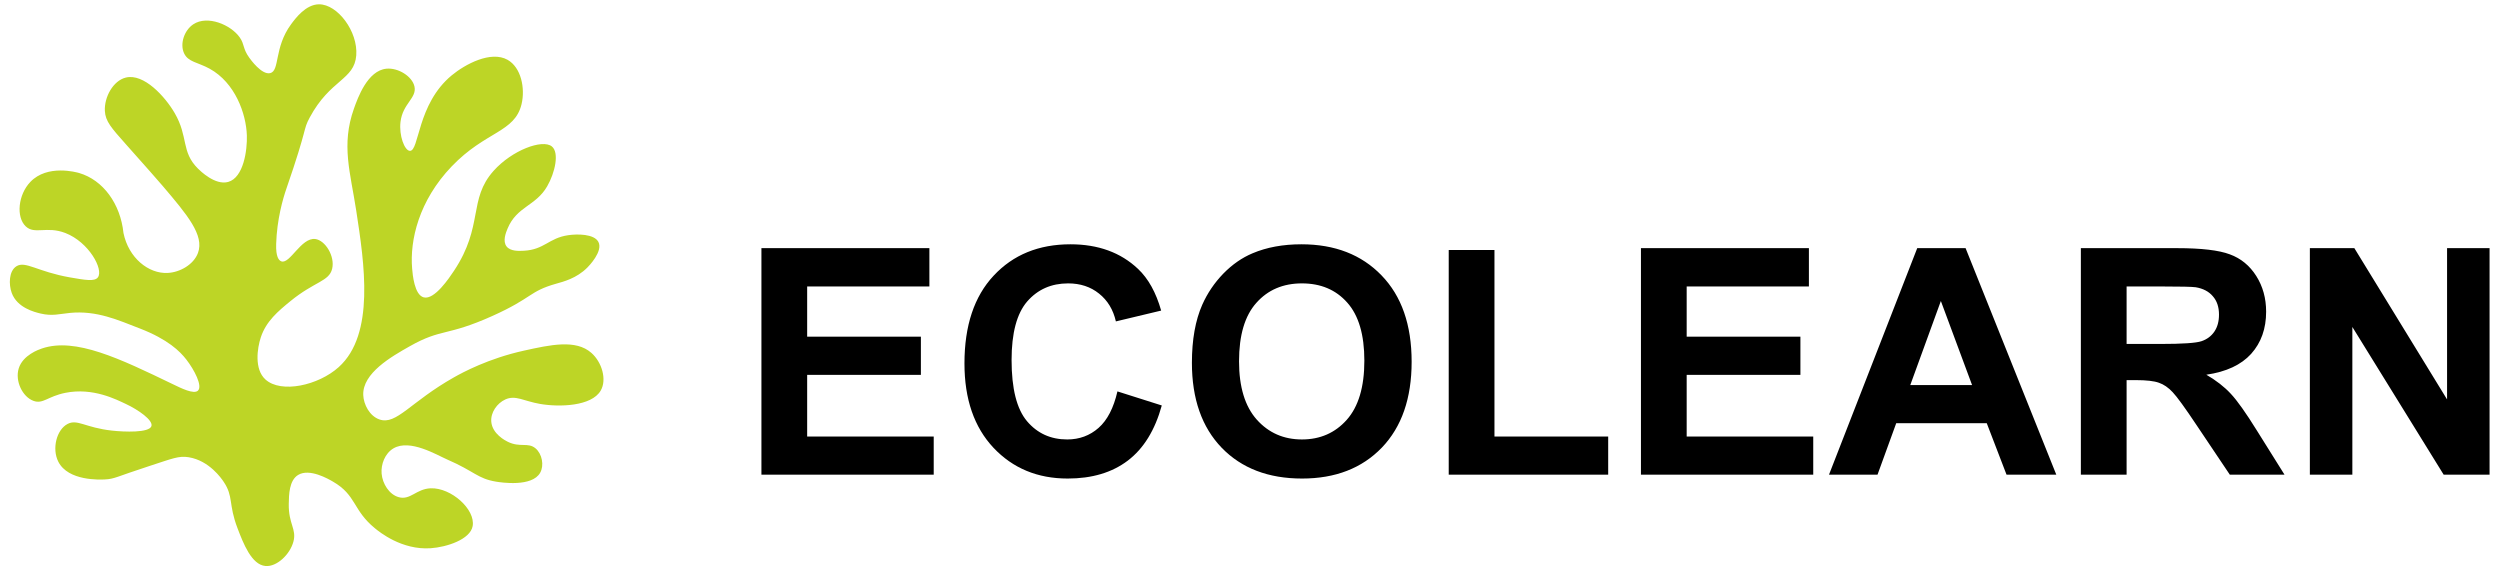 <svg
          width="158"
          height="36"
          viewBox="0 0 237 54"
          fill="none"
          xmlns="http://www.w3.org/2000/svg"
        >
          <path
            d="M72.183 45V23.525H88.106V27.158H76.519V31.919H87.3V35.537H76.519V41.382H88.516V45H72.183ZM105.933 37.105L110.137 38.438C109.492 40.781 108.418 42.524 106.914 43.667C105.42 44.8 103.521 45.366 101.216 45.366C98.364 45.366 96.02 44.395 94.185 42.451C92.349 40.498 91.431 37.832 91.431 34.453C91.431 30.879 92.353 28.105 94.199 26.133C96.045 24.15 98.472 23.159 101.479 23.159C104.106 23.159 106.24 23.936 107.881 25.488C108.857 26.406 109.59 27.725 110.078 29.443L105.786 30.469C105.532 29.355 105 28.477 104.189 27.832C103.389 27.188 102.412 26.865 101.26 26.865C99.668 26.865 98.374 27.436 97.378 28.579C96.392 29.722 95.898 31.572 95.898 34.131C95.898 36.846 96.387 38.779 97.363 39.932C98.34 41.084 99.609 41.66 101.172 41.66C102.324 41.66 103.315 41.294 104.146 40.562C104.976 39.829 105.571 38.677 105.933 37.105ZM112.993 34.395C112.993 32.207 113.32 30.371 113.975 28.887C114.463 27.793 115.127 26.811 115.967 25.942C116.816 25.073 117.744 24.429 118.75 24.009C120.088 23.442 121.631 23.159 123.379 23.159C126.543 23.159 129.072 24.141 130.967 26.104C132.871 28.066 133.823 30.796 133.823 34.292C133.823 37.759 132.881 40.474 130.996 42.437C129.111 44.39 126.592 45.366 123.438 45.366C120.244 45.366 117.705 44.395 115.82 42.451C113.936 40.498 112.993 37.812 112.993 34.395ZM117.461 34.248C117.461 36.68 118.022 38.525 119.146 39.785C120.269 41.035 121.694 41.66 123.423 41.66C125.151 41.66 126.567 41.04 127.671 39.8C128.784 38.55 129.341 36.68 129.341 34.19C129.341 31.729 128.799 29.893 127.715 28.682C126.641 27.471 125.21 26.865 123.423 26.865C121.636 26.865 120.195 27.48 119.102 28.711C118.008 29.932 117.461 31.777 117.461 34.248ZM137.339 45V23.701H141.675V41.382H152.456V45H137.339ZM155.562 45V23.525H171.484V27.158H159.897V31.919H170.679V35.537H159.897V41.382H171.895V45H155.562ZM194.937 45H190.22L188.345 40.122H179.761L177.988 45H173.389L181.753 23.525H186.338L194.937 45ZM186.953 36.504L183.994 28.535L181.094 36.504H186.953ZM197.266 45V23.525H206.392C208.687 23.525 210.352 23.721 211.387 24.111C212.432 24.492 213.267 25.176 213.892 26.162C214.517 27.148 214.829 28.276 214.829 29.546C214.829 31.157 214.355 32.49 213.408 33.545C212.461 34.59 211.045 35.249 209.16 35.523C210.098 36.069 210.869 36.67 211.475 37.324C212.09 37.978 212.915 39.141 213.95 40.81L216.572 45H211.387L208.252 40.327C207.139 38.657 206.377 37.607 205.967 37.178C205.557 36.738 205.122 36.44 204.663 36.284C204.204 36.118 203.477 36.035 202.48 36.035H201.602V45H197.266ZM201.602 32.607H204.81C206.89 32.607 208.188 32.52 208.706 32.344C209.224 32.168 209.629 31.865 209.922 31.436C210.215 31.006 210.361 30.469 210.361 29.824C210.361 29.102 210.166 28.52 209.775 28.081C209.395 27.632 208.853 27.349 208.149 27.231C207.798 27.183 206.743 27.158 204.985 27.158H201.602V32.607ZM218.975 45V23.525H223.193L231.982 37.866V23.525H236.011V45H231.66L223.003 30.996V45H218.975Z"
            fill="black"
          />
          <path
            d="M22.519 50.081C21.628 47.751 22.161 47.088 21.195 45.661C21.01 45.387 19.841 43.66 17.885 43.346C16.939 43.194 16.371 43.463 14.134 44.188C11.012 45.2 10.89 45.404 9.941 45.451C9.5 45.472 6.462 45.62 5.527 43.767C4.908 42.541 5.359 40.736 6.409 40.189C7.337 39.705 8.086 40.541 10.602 40.82C11.795 40.952 14.14 41.043 14.354 40.399C14.538 39.844 13.105 38.843 11.927 38.294C11.068 37.894 8.816 36.708 6.188 37.242C4.515 37.582 4.074 38.328 3.179 38.004C2.125 37.623 1.409 36.111 1.775 34.927C2.167 33.658 3.684 33.133 3.982 33.033C7.145 31.962 11.376 34.004 16.34 36.4C17.185 36.808 18.374 37.405 18.767 37.031C19.222 36.601 18.425 35.063 17.664 34.084C17.065 33.313 15.929 32.171 13.25 31.137C11.201 30.347 9.181 29.417 6.629 29.664C5.641 29.76 4.945 29.988 3.84 29.721C3.294 29.59 1.632 29.19 1.112 27.77C0.82 26.971 0.832 25.702 1.554 25.244C2.404 24.704 3.552 25.758 6.629 26.296C8.082 26.55 8.97 26.705 9.278 26.296C9.842 25.546 8.422 22.946 6.188 22.086C4.413 21.403 3.286 22.266 2.436 21.455C1.51 20.57 1.715 18.461 2.878 17.245C4.493 15.558 7.252 16.327 7.512 16.404C9.779 17.072 11.416 19.32 11.705 22.086C12.189 24.452 14.084 25.968 15.898 25.875C17.062 25.815 18.357 25.084 18.767 23.981C19.391 22.3 17.739 20.355 15.457 17.667C14.924 17.038 13.908 15.896 11.927 13.668C10.556 12.126 9.99 11.5 9.941 10.511C9.875 9.208 10.724 7.65 11.927 7.354C13.633 6.933 15.65 9.151 16.561 10.721C17.88 12.995 17.149 14.378 18.767 15.983C18.973 16.186 20.396 17.598 21.636 17.246C23.084 16.835 23.451 14.257 23.402 12.826C23.331 10.761 22.285 7.841 19.871 6.512C18.754 5.897 17.83 5.89 17.444 5.039C17.04 4.15 17.466 2.873 18.326 2.302C19.665 1.414 21.894 2.343 22.74 3.565C23.19 4.216 23.005 4.597 23.623 5.459C23.756 5.645 24.809 7.115 25.609 6.933C26.542 6.72 25.961 4.523 27.594 2.302C28.001 1.75 28.983 0.415 30.243 0.408C32.001 0.4 33.947 2.984 33.773 5.249C33.594 7.591 31.309 7.511 29.36 11.142C28.695 12.38 29.219 11.908 27.153 17.877C26.823 18.829 26.252 20.791 26.18 23.129C26.142 24.347 26.428 24.69 26.674 24.777C27.483 25.062 28.549 22.501 29.882 22.658C30.833 22.77 31.774 24.299 31.487 25.484C31.194 26.691 29.834 26.67 27.537 28.544C26.361 29.504 25.231 30.449 24.725 31.979C24.387 33.001 24.087 35.004 25.167 35.978C26.648 37.316 30.173 36.548 32.113 34.8C35.565 31.687 34.538 24.975 33.773 19.982C33.216 16.34 32.327 13.748 33.553 10.301C33.916 9.28 34.84 6.679 36.642 6.512C37.744 6.41 39.073 7.228 39.291 8.196C39.538 9.297 38.172 9.808 37.967 11.563C37.817 12.843 38.344 14.266 38.849 14.3C39.757 14.361 39.524 9.87 42.821 7.144C44.101 6.085 46.534 4.78 48.118 5.67C49.395 6.389 49.808 8.36 49.442 9.88C48.793 12.575 46.039 12.417 42.821 15.773C39.701 19.028 38.844 22.771 39.07 25.455C39.117 26.014 39.28 27.962 40.173 28.191C41.191 28.453 42.597 26.335 43.042 25.666C45.874 21.4 44.361 18.917 46.794 16.194C48.536 14.244 51.415 13.166 52.311 13.879C53.044 14.462 52.618 16.375 51.869 17.668C50.782 19.545 48.996 19.559 48.118 21.667C47.956 22.055 47.631 22.863 48.026 23.366C48.392 23.831 49.191 23.797 49.663 23.771C51.614 23.665 52.013 22.571 53.856 22.298C54.736 22.168 56.319 22.169 56.725 22.929C57.199 23.817 55.802 25.243 55.679 25.366C54.648 26.399 53.399 26.703 52.717 26.897C50.132 27.629 50.508 28.234 46.669 29.957C42.307 31.915 41.881 31.108 38.85 32.822C37.117 33.801 34.353 35.372 34.436 37.452C34.471 38.343 35.037 39.446 35.981 39.767C37.59 40.315 38.89 38.111 43.042 35.768C43.849 35.312 46.299 33.986 49.663 33.242C52.193 32.683 54.589 32.153 56.062 33.453C57.068 34.34 57.548 35.995 56.945 37.031C56.075 38.524 53.019 38.607 51.207 38.294C49.627 38.02 48.874 37.424 47.897 37.872C47.133 38.223 46.501 39.089 46.573 39.977C46.668 41.146 47.937 41.781 48.118 41.871C49.304 42.464 50.05 41.901 50.766 42.502C51.395 43.031 51.599 44.123 51.208 44.817C50.437 46.186 47.513 45.743 47.014 45.659C45.251 45.362 44.998 44.688 42.38 43.554C41.419 43.137 38.866 41.586 37.305 42.502C36.498 42.975 36.1 44.006 36.178 44.906C36.26 45.847 36.884 46.877 37.799 47.132C38.908 47.442 39.462 46.338 40.836 46.29C42.776 46.223 45.081 48.293 44.809 49.868C44.588 51.139 42.352 51.867 40.836 51.972C38.087 52.163 35.966 50.427 35.54 50.078C33.428 48.349 33.802 46.952 31.567 45.659C31.122 45.401 29.331 44.365 28.257 45.028C27.413 45.548 27.39 46.884 27.375 47.764C27.341 49.687 28.134 50.141 27.817 51.342C27.496 52.553 26.248 53.753 25.168 53.657C23.842 53.542 23.062 51.5 22.519 50.081Z"
            fill="#BDD526"
          />
        </svg>
